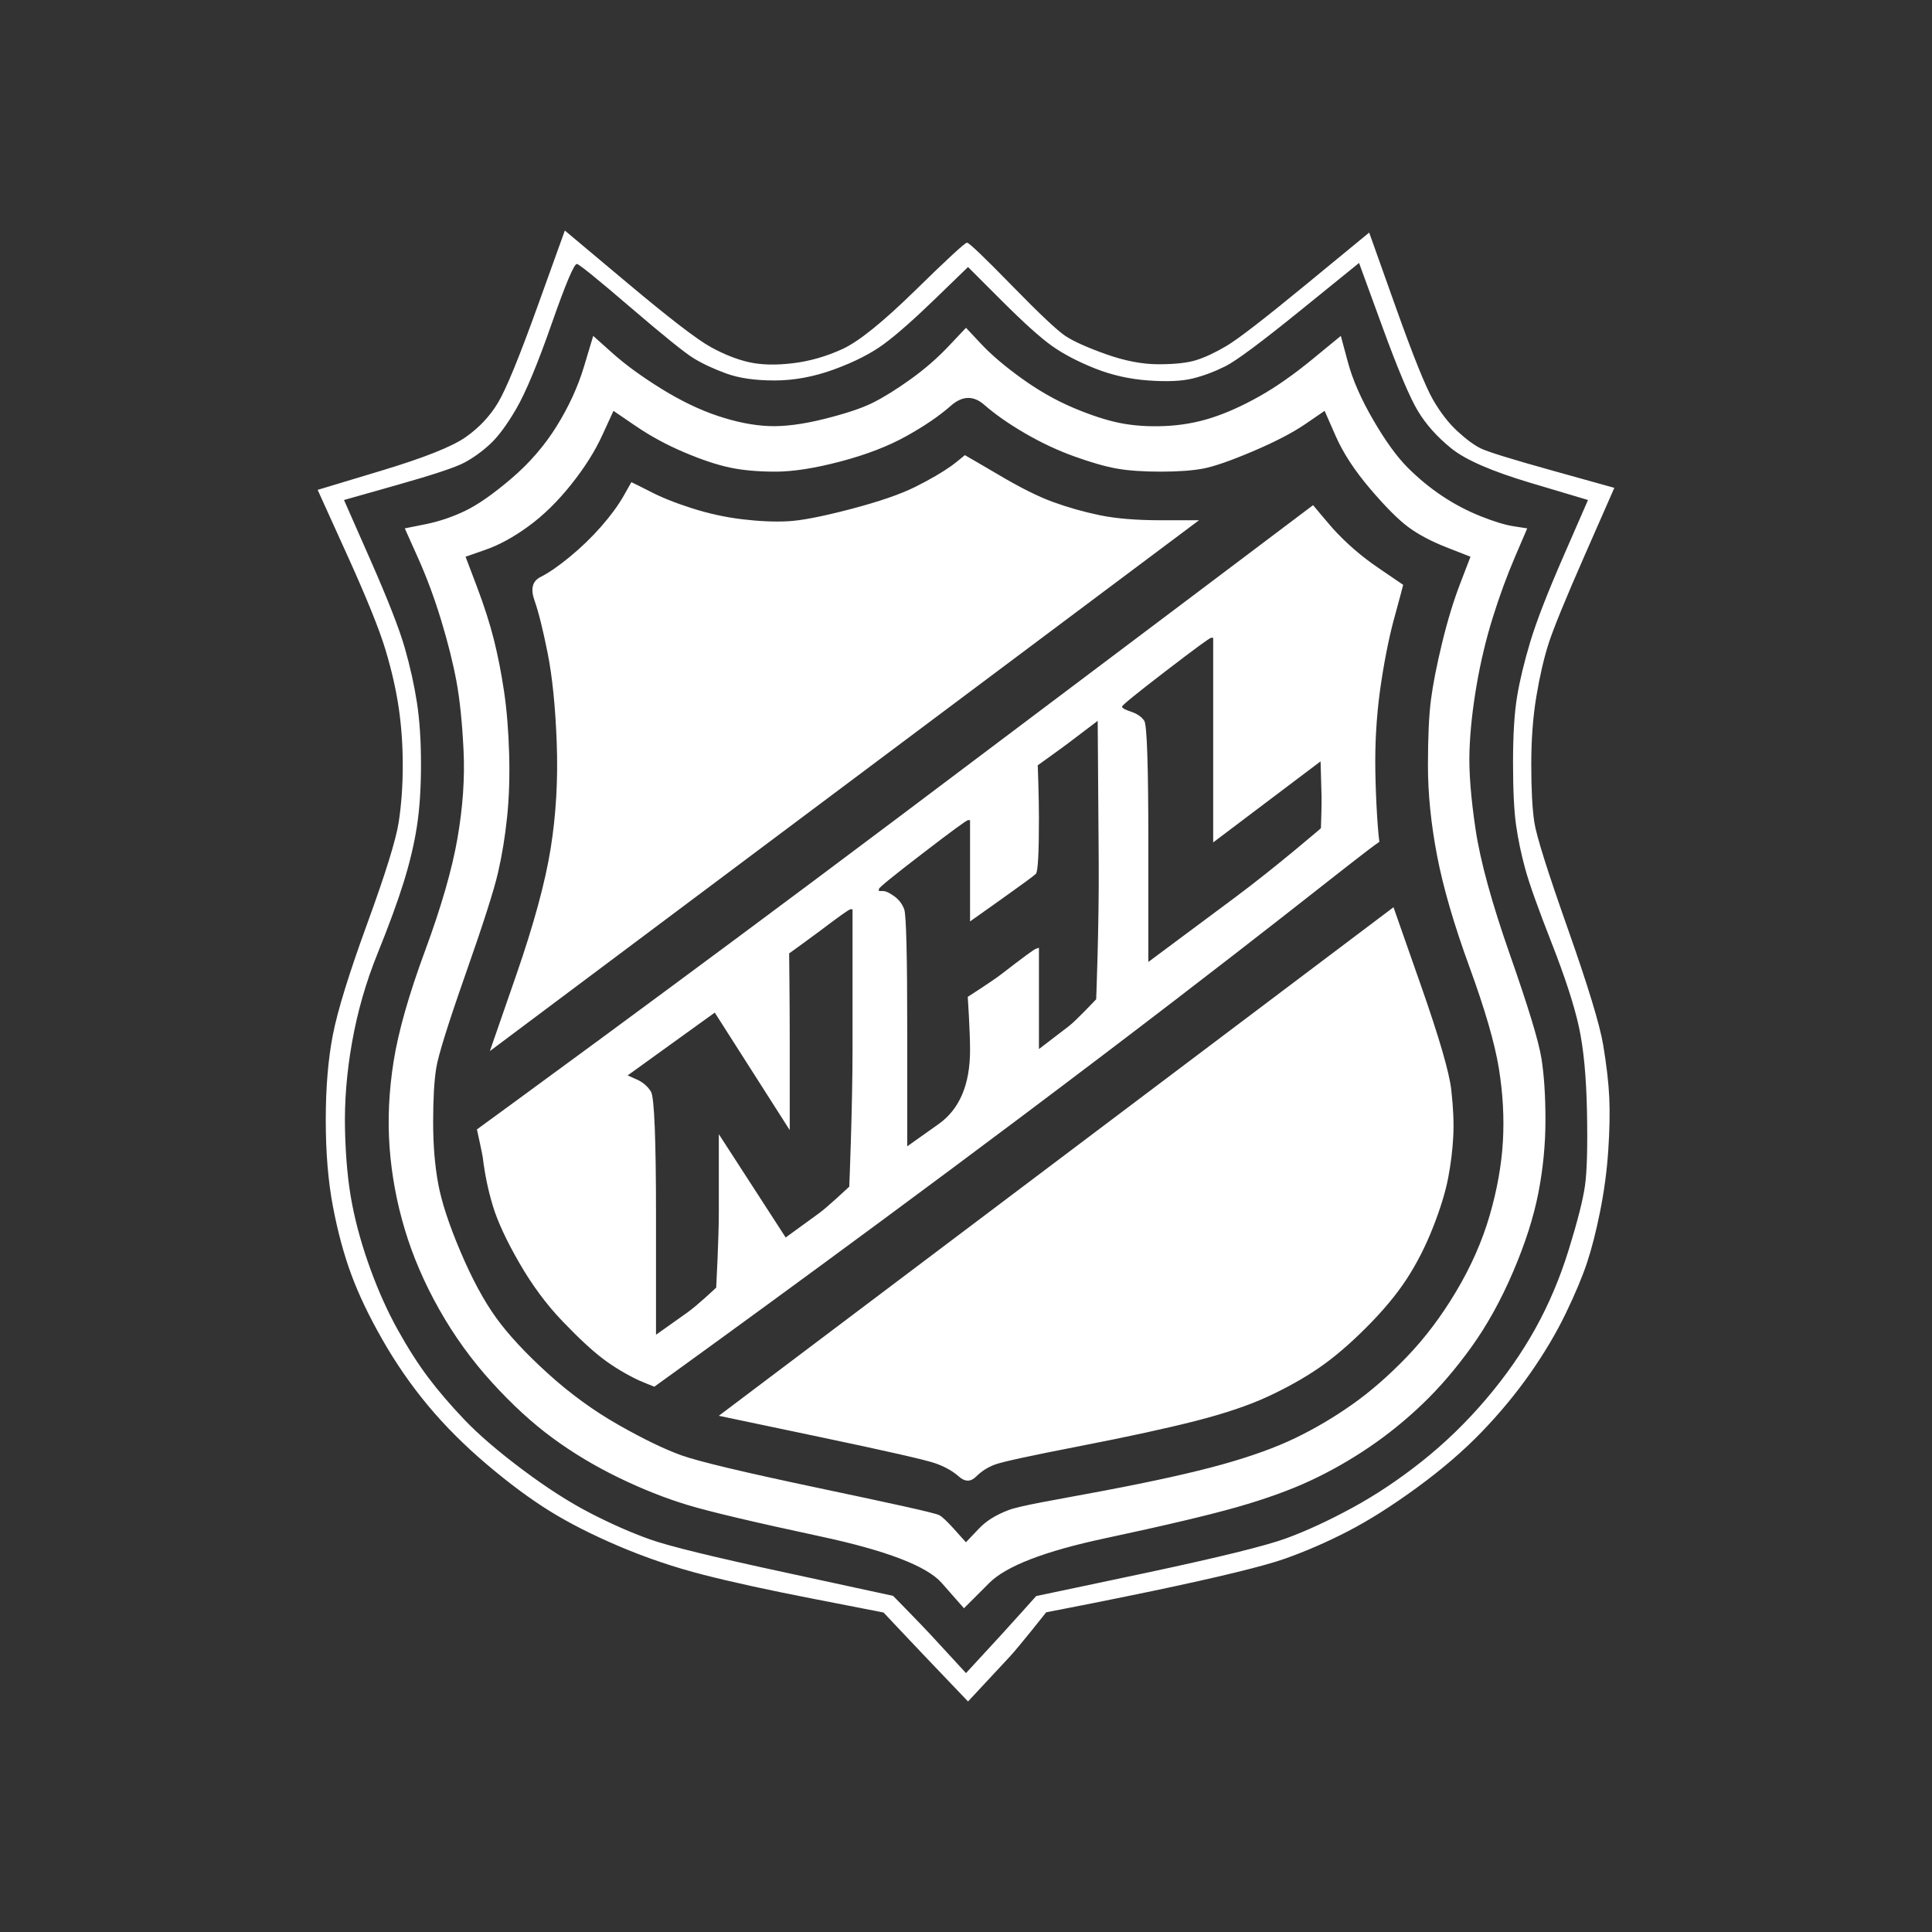 <?xml version="1.0" encoding="UTF-8" standalone="no"?>
<!DOCTYPE svg PUBLIC "-//W3C//DTD SVG 1.1//EN" "http://www.w3.org/Graphics/SVG/1.1/DTD/svg11.dtd">
<!-- Created with Vectornator (http://vectornator.io/) -->
<svg height="100%" stroke-miterlimit="10" style="fill-rule:nonzero;clip-rule:evenodd;stroke-linecap:round;stroke-linejoin:round;" version="1.1" viewBox="0 0 500 500" width="100%" xml:space="preserve" xmlns="http://www.w3.org/2000/svg" xmlns:vectornator="http://vectornator.io" xmlns:xlink="http://www.w3.org/1999/xlink">
<rect x="0" y="0" width="500" height="500" fill="#333333" stroke="none"/>
<defs/>
<g id="Layer-1" vectornator:layerName="Layer 1">
<path d="M139.101 79.326C134.382 92.435 130.974 100.737 128.877 104.232C126.779 107.728 123.983 110.699 120.487 113.146C116.992 115.593 109.738 118.477 98.727 121.798C93.221 123.458 87.716 125.119 82.21 126.779C84.744 132.372 87.279 137.965 89.813 143.558C94.882 154.744 98.203 162.959 99.776 168.202C101.349 173.446 102.485 178.427 103.184 183.146C103.883 187.865 104.232 192.847 104.232 198.09C104.232 203.333 103.883 208.227 103.184 212.772C102.485 217.316 99.776 226.055 95.056 238.989C90.337 251.923 87.366 261.536 86.143 267.828C84.919 274.12 84.307 281.461 84.307 289.85C84.307 298.24 84.919 305.668 86.143 312.135C87.366 318.602 88.939 324.457 90.862 329.7C92.784 334.944 95.493 340.624 98.989 346.741C102.485 352.859 106.417 358.539 110.787 363.783C115.156 369.026 120.225 374.095 125.993 378.989C131.761 383.882 137.179 387.902 142.247 391.048C147.316 394.194 153.346 397.253 160.337 400.224C167.328 403.196 174.582 405.643 182.098 407.565C189.613 409.488 199.226 411.585 210.936 413.857C215.9 414.82 228.659 417.316 228.659 417.316C228.659 417.316 235.284 424.37 239.513 428.801C243.184 432.646 246.854 436.492 250.524 440.337C254.107 436.492 257.69 432.646 261.273 428.801C263.758 426.135 270.748 417.266 270.748 417.266C270.748 417.266 286.822 414.158 298.24 411.76C315.718 408.09 327.166 405.293 332.584 403.37C338.002 401.448 343.421 399.088 348.839 396.292C354.257 393.495 360.2 389.738 366.666 385.018C373.133 380.299 378.726 375.493 383.445 370.599C388.165 365.705 392.359 360.636 396.03 355.393C399.7 350.15 402.759 344.994 405.206 339.925C407.653 334.856 409.488 330.487 410.711 326.816C411.935 323.146 413.071 318.689 414.12 313.446C415.168 308.202 415.867 302.959 416.217 297.715C416.566 292.472 416.654 287.928 416.479 284.082C416.304 280.237 415.78 275.693 414.906 270.449C414.032 265.206 410.973 255.156 405.73 240.3C400.487 225.443 397.603 216.267 397.078 212.772C396.554 209.276 396.292 204.295 396.292 197.828C396.292 191.361 396.729 185.506 397.603 180.262C398.477 175.019 399.525 170.475 400.749 166.629C401.972 162.784 405.118 155.094 410.187 143.558C412.721 137.79 415.256 132.023 417.79 126.255C412.459 124.769 407.128 123.284 401.797 121.798C391.136 118.827 384.931 116.904 383.183 116.03C381.435 115.156 379.425 113.671 377.153 111.573C374.881 109.476 372.784 106.767 370.861 103.446C368.939 100.125 365.705 92.085 361.161 79.326C358.889 72.947 356.617 66.567 354.344 60.188C348.926 64.645 343.508 69.102 338.09 73.558C327.253 82.472 320.349 87.803 317.378 89.551C314.407 91.299 311.785 92.522 309.513 93.221C307.241 93.92 304.007 94.27 299.813 94.27C295.618 94.27 291.074 93.396 286.18 91.648C281.286 89.9 277.79 88.327 275.693 86.929C273.595 85.531 268.964 81.161 261.798 73.821C254.632 66.48 250.787 62.809 250.262 62.809C249.738 62.809 245.281 66.917 236.891 75.131C228.502 83.346 222.21 88.415 218.015 90.337C213.82 92.26 209.538 93.483 205.169 94.008C200.799 94.532 197.041 94.445 193.895 93.746C190.749 93.046 187.428 91.736 183.933 89.813C180.437 87.891 173.271 82.385 162.435 73.296C157.016 68.752 151.598 64.208 146.18 59.663C143.82 66.218 141.461 72.772 139.101 79.326ZM149.326 68.315C150.025 68.49 154.657 72.248 163.221 79.588C171.785 86.929 177.204 91.299 179.476 92.697C181.748 94.095 184.544 95.406 187.865 96.629C191.186 97.853 195.381 98.465 200.45 98.465C205.518 98.465 210.674 97.503 215.918 95.581C221.161 93.658 225.443 91.474 228.764 89.026C232.085 86.58 236.542 82.647 242.135 77.229C244.931 74.52 247.728 71.811 250.524 69.102C253.408 71.985 256.292 74.869 259.176 77.753C264.944 83.521 269.313 87.454 272.285 89.551C275.256 91.648 278.926 93.571 283.296 95.319C287.665 97.067 292.297 98.115 297.191 98.465C302.085 98.814 305.93 98.639 308.726 97.94C311.523 97.241 314.319 96.193 317.116 94.794C319.912 93.396 326.379 88.59 336.517 80.375C341.585 76.267 346.654 72.16 351.723 68.053C353.733 73.558 355.743 79.064 357.753 84.57C361.773 95.581 364.831 102.834 366.929 106.33C369.026 109.825 371.91 113.059 375.58 116.03C379.251 119.002 386.067 121.973 396.03 124.944C401.011 126.43 405.992 127.915 410.973 129.401C408.876 134.207 406.779 139.014 404.681 143.82C400.487 153.433 397.603 160.862 396.03 166.105C394.457 171.348 393.321 176.068 392.621 180.262C391.922 184.457 391.573 190.137 391.573 197.303C391.573 204.47 391.835 209.888 392.359 213.558C392.884 217.229 393.67 220.986 394.719 224.832C395.768 228.677 398.04 235.056 401.535 243.97C405.031 252.884 407.39 260.137 408.614 265.73C409.837 271.323 410.537 278.664 410.711 287.753C410.886 296.841 410.711 303.221 410.187 306.891C409.663 310.562 408.264 316.067 405.992 323.408C403.72 330.749 400.836 337.565 397.341 343.857C393.845 350.15 389.563 356.267 384.494 362.21C379.425 368.152 373.92 373.483 367.977 378.202C362.035 382.921 356.005 386.941 349.887 390.262C343.77 393.583 338.09 396.204 332.846 398.127C327.603 400.05 315.543 403.021 296.667 407.041C285.749 409.366 268.167 413.056 268.167 413.056C268.167 413.056 261.755 420.233 259.176 423.033C256.117 426.354 253.059 429.675 250 432.996C246.941 429.675 243.883 426.354 240.824 423.033C238.41 420.413 231.13 413.007 231.13 413.007C231.13 413.007 214.918 409.475 203.596 407.041C184.894 403.021 173.096 400.137 168.202 398.389C163.309 396.641 158.152 394.369 152.734 391.573C147.316 388.776 141.461 385.018 135.169 380.299C128.877 375.58 123.895 371.298 120.225 367.453C116.555 363.608 113.409 359.937 110.787 356.442C108.165 352.946 105.543 348.839 102.922 344.12C100.3 339.401 97.94 334.157 95.843 328.389C93.746 322.622 92.173 317.029 91.124 311.61C90.075 306.192 89.463 299.813 89.289 292.472C89.114 285.131 89.726 277.528 91.124 269.663C92.522 261.798 94.707 254.195 97.678 246.854C100.649 239.513 102.922 233.308 104.495 228.24C106.068 223.171 107.204 218.365 107.903 213.82C108.602 209.276 108.952 203.945 108.952 197.828C108.952 191.71 108.602 186.38 107.903 181.835C107.204 177.291 106.155 172.572 104.757 167.678C103.359 162.784 100.387 155.181 95.843 144.869C93.571 139.713 91.299 134.557 89.026 129.401C93.658 128.09 98.29 126.779 102.922 125.468C112.185 122.847 117.953 120.924 120.225 119.701C122.497 118.477 124.682 116.904 126.779 114.982C128.877 113.059 131.149 110 133.596 105.806C136.043 101.611 139.101 94.27 142.772 83.783C146.442 73.296 148.627 68.14 149.326 68.315ZM245.543 89.551C242.572 92.697 239.251 95.581 235.581 98.203C231.91 100.824 228.677 102.834 225.88 104.232C223.084 105.631 218.889 107.029 213.296 108.427C207.703 109.825 202.896 110.437 198.877 110.262C194.857 110.088 190.487 109.214 185.768 107.641C181.049 106.068 176.155 103.708 171.086 100.562C166.018 97.416 161.823 94.357 158.502 91.386C156.842 89.9 155.181 88.415 153.521 86.929C152.734 89.551 151.948 92.173 151.161 94.794C149.588 100.038 147.229 105.194 144.083 110.262C140.937 115.331 137.004 119.875 132.285 123.895C127.566 127.915 123.546 130.712 120.225 132.285C116.904 133.858 113.496 134.994 110 135.693C108.252 136.043 106.505 136.392 104.757 136.742C105.893 139.276 107.029 141.81 108.165 144.345C110.437 149.413 112.447 154.832 114.195 160.599C115.943 166.367 117.254 171.611 118.128 176.33C119.002 181.049 119.613 186.991 119.963 194.157C120.312 201.323 119.788 208.926 118.39 216.966C116.992 225.006 114.195 234.707 110 246.067C105.806 257.428 103.096 266.954 101.873 274.644C100.649 282.335 100.3 289.763 100.824 296.929C101.349 304.095 102.659 311.173 104.757 318.165C106.854 325.156 109.825 332.06 113.671 338.876C117.516 345.693 122.06 351.985 127.304 357.753C132.547 363.52 137.79 368.327 143.034 372.172C148.277 376.017 153.958 379.425 160.075 382.397C166.192 385.368 172.135 387.728 177.903 389.475C183.671 391.223 195.119 393.932 212.247 397.603C229.376 401.273 239.863 405.293 243.708 409.663C245.63 411.847 247.553 414.032 249.476 416.217C251.66 414.032 253.845 411.847 256.03 409.663C260.399 405.293 270.362 401.448 285.918 398.127C301.473 394.806 312.921 392.097 320.262 390C327.603 387.902 333.895 385.63 339.138 383.183C344.382 380.736 349.45 377.852 354.344 374.532C359.238 371.211 363.87 367.453 368.239 363.258C372.609 359.063 376.804 354.17 380.824 348.577C384.844 342.984 388.427 336.517 391.573 329.176C394.719 321.835 396.904 315.019 398.127 308.726C399.351 302.434 399.962 296.142 399.962 289.85C399.962 283.558 399.613 278.227 398.914 273.858C398.214 269.488 395.505 260.574 390.786 247.116C386.067 233.658 383.096 222.822 381.872 214.607C380.649 206.392 380.125 199.663 380.299 194.42C380.474 189.176 381.086 183.496 382.135 177.378C383.183 171.261 384.582 165.406 386.329 159.813C388.077 154.22 390 148.976 392.097 144.083C393.146 141.636 394.194 139.189 395.243 136.742C394.107 136.567 392.971 136.392 391.835 136.217C389.563 135.868 386.679 134.994 383.183 133.596C379.688 132.197 376.367 130.45 373.221 128.352C370.075 126.255 367.103 123.808 364.307 121.011C361.51 118.215 358.539 114.108 355.393 108.689C352.247 103.271 350.062 98.29 348.839 93.746C348.227 91.474 347.615 89.201 347.004 86.929C344.557 88.939 342.11 90.949 339.663 92.959C334.769 96.979 330.137 100.213 325.768 102.659C321.398 105.106 317.291 106.942 313.446 108.165C309.6 109.389 305.58 110.088 301.386 110.262C297.191 110.437 293.346 110.175 289.85 109.476C286.354 108.777 282.335 107.466 277.79 105.543C273.246 103.621 268.789 101.086 264.419 97.94C260.05 94.794 256.554 91.823 253.933 89.026C252.622 87.628 251.311 86.23 250 84.832C248.514 86.405 247.029 87.978 245.543 89.551ZM254.719 104.757C257.516 107.204 261.011 109.651 265.206 112.098C269.401 114.545 273.683 116.555 278.052 118.128C282.422 119.701 286.092 120.749 289.064 121.274C292.035 121.798 295.793 122.06 300.337 122.06C304.881 122.06 308.552 121.798 311.348 121.274C314.145 120.749 318.427 119.264 324.195 116.817C329.962 114.37 334.507 112.01 337.828 109.738C339.488 108.602 341.148 107.466 342.809 106.33C343.77 108.515 344.731 110.699 345.693 112.884C347.615 117.254 350.587 121.798 354.607 126.517C358.627 131.236 361.947 134.557 364.569 136.48C367.191 138.402 370.512 140.15 374.532 141.723C376.542 142.51 378.552 143.296 380.562 144.083C379.688 146.355 378.814 148.627 377.94 150.899C376.192 155.443 374.619 160.599 373.221 166.367C371.822 172.135 370.861 177.029 370.337 181.049C369.813 185.069 369.55 190.749 369.55 198.09C369.55 205.431 370.337 213.209 371.91 221.423C373.483 229.638 376.279 239.251 380.299 250.262C384.319 261.273 386.854 270.012 387.902 276.479C388.951 282.946 389.301 289.238 388.951 295.356C388.601 301.473 387.465 307.853 385.543 314.494C383.62 321.136 380.736 327.69 376.891 334.157C373.046 340.624 368.764 346.304 364.045 351.198C359.326 356.092 354.607 360.2 349.887 363.52C345.168 366.841 340.274 369.725 335.206 372.172C330.137 374.619 323.845 376.891 316.329 378.989C308.814 381.086 298.589 383.358 285.655 385.805C272.722 388.252 264.035 389.632 260.889 390.855C257.743 392.079 255.169 393.612 253.247 395.71C252.285 396.758 250.948 398.086 249.987 399.135C248.938 398.086 244.593 392.796 243.02 392.097C241.447 391.398 230.512 389.038 211.461 385.018C192.41 380.998 180.699 378.202 176.33 376.629C171.96 375.056 166.542 372.434 160.075 368.764C153.608 365.093 147.491 360.636 141.723 355.393C135.955 350.15 131.498 345.343 128.352 340.974C125.206 336.604 122.148 330.924 119.176 323.932C116.205 316.941 114.282 311.086 113.409 306.367C112.535 301.648 112.098 296.317 112.098 290.374C112.098 284.432 112.36 279.8 112.884 276.479C113.409 273.159 115.943 265.031 120.487 252.097C125.031 239.164 127.828 230.425 128.877 225.88C129.925 221.336 130.712 216.529 131.236 211.461C131.761 206.392 131.935 200.886 131.761 194.944C131.586 189.001 131.149 183.671 130.45 178.951C129.751 174.232 128.877 169.775 127.828 165.581C126.779 161.386 125.294 156.754 123.371 151.686C122.41 149.151 121.448 146.617 120.487 144.083C122.235 143.471 123.983 142.859 125.731 142.247C129.226 141.024 132.897 139.014 136.742 136.217C140.587 133.421 144.257 129.838 147.753 125.468C151.249 121.099 153.958 116.817 155.88 112.622C156.842 110.525 157.803 108.427 158.764 106.33C160.687 107.641 162.609 108.952 164.532 110.262C168.377 112.884 172.572 115.156 177.116 117.079C181.661 119.002 185.593 120.312 188.914 121.011C192.235 121.711 196.167 122.06 200.712 122.06C205.256 122.06 210.849 121.186 217.491 119.438C224.132 117.691 229.813 115.506 234.532 112.884C239.251 110.262 243.096 107.641 246.067 105.019C249.039 102.397 251.923 102.31 254.719 104.757ZM246.33 120.487C243.883 122.235 240.737 124.07 236.891 125.993C233.046 127.915 227.453 129.838 220.112 131.761C212.772 133.683 207.353 134.732 203.858 134.907C200.362 135.081 196.43 134.907 192.06 134.382C187.691 133.858 183.321 132.897 178.951 131.498C174.582 130.1 170.912 128.614 167.94 127.041C166.44 126.247 163.399 124.783 163.399 124.783C163.399 124.783 162.078 127.141 161.386 128.352C159.988 130.799 158.065 133.421 155.618 136.217C153.171 139.014 150.462 141.636 147.491 144.083C144.52 146.53 141.985 148.277 139.888 149.326C137.79 150.375 137.266 152.385 138.315 155.356C139.364 158.327 140.5 162.872 141.723 168.989C142.947 175.106 143.733 182.884 144.083 192.322C144.432 201.76 143.908 210.849 142.51 219.588C141.111 228.327 138.14 239.251 133.596 252.36C131.324 258.914 129.051 265.468 126.779 272.022C157.366 249.126 187.953 226.23 218.539 203.333C249.126 180.437 279.713 157.541 310.3 134.644C307.066 134.644 303.833 134.644 300.599 134.644C294.132 134.644 288.801 134.207 284.607 133.334C280.412 132.46 276.392 131.324 272.547 129.925C268.702 128.527 263.982 126.168 258.389 122.847C254.955 120.807 249.708 117.789 249.708 117.789C249.708 117.789 247.274 119.813 246.33 120.487ZM231.91 211.985C174.141 255.417 123.427 292.291 123.427 292.291C123.427 292.291 124.841 298.695 124.944 299.55C125.468 303.92 126.342 308.115 127.566 312.135C128.789 316.155 131.061 321.049 134.382 326.816C137.703 332.584 141.461 337.653 145.656 342.022C149.85 346.392 153.346 349.625 156.143 351.723C158.939 353.82 161.998 355.655 165.319 357.228C166.02 357.561 169.344 358.879 169.344 358.879C169.344 358.879 214.688 326.266 263.895 289.326C326.292 242.484 351.198 221.763 356.975 217.871C356.451 214.025 355.917 204.033 355.917 197.041C355.917 190.05 356.442 183.146 357.49 176.33C358.539 169.513 359.763 163.658 361.161 158.764C361.862 156.311 363.138 151.354 363.138 151.354C363.138 151.354 358.883 148.448 356.704 146.966C352.334 143.995 348.402 140.587 344.906 136.742C344.162 135.924 339.824 130.736 339.824 130.736C339.824 130.736 288.462 169.468 231.91 211.985ZM313.446 165.056C313.62 165.056 313.795 165.056 313.97 165.056C313.97 173.883 313.97 182.709 313.97 191.536C313.97 200.362 313.97 209.189 313.97 218.015C318.602 214.519 323.233 211.024 327.865 207.528C332.497 204.033 337.128 200.537 341.76 197.041C341.848 200.1 341.935 203.159 342.022 206.217C342.075 208.056 341.852 214.347 341.852 214.347C341.852 214.347 330.25 224.349 319.738 232.172C312.222 237.765 304.707 243.358 297.191 248.951C297.191 238.814 297.191 228.677 297.191 218.539C297.191 198.265 296.841 187.603 296.142 186.554C295.443 185.506 294.307 184.719 292.734 184.195C291.161 183.671 290.374 183.234 290.374 182.884C290.374 182.534 294.132 179.476 301.648 173.708C309.163 167.94 313.096 165.056 313.446 165.056ZM284.082 186.554C284.17 198.702 284.257 210.849 284.345 222.996C284.461 239.244 283.69 258.607 283.69 258.607C283.69 258.607 278.478 264.137 276.742 265.468C274.12 267.478 271.498 269.488 268.876 271.498C268.876 267.129 268.876 262.759 268.876 258.389C268.876 254.02 268.876 249.65 268.876 245.281C268.614 245.368 268.352 245.456 268.09 245.543C267.566 245.718 264.594 247.903 259.176 252.097C256.805 253.933 250.455 257.985 250.455 257.985C250.455 257.985 251.049 266.747 251.049 271.76C251.049 280.674 248.34 287.054 242.921 290.899C240.212 292.821 237.503 294.744 234.794 296.667C234.794 286.791 234.794 276.916 234.794 267.041C234.794 247.291 234.532 236.717 234.008 235.318C233.483 233.92 232.609 232.784 231.386 231.91C230.162 231.036 229.201 230.599 228.502 230.599C228.152 230.599 227.803 230.599 227.453 230.599C227.453 230.425 227.453 230.25 227.453 230.075C227.453 229.725 231.211 226.667 238.727 220.899C246.242 215.131 250.175 212.247 250.524 212.247C250.699 212.247 250.874 212.247 251.049 212.247C251.049 216.617 251.049 220.986 251.049 225.356C251.049 229.725 251.049 234.095 251.049 238.464C253.758 236.542 256.467 234.619 259.176 232.697C264.594 228.851 267.566 226.667 268.09 226.142C268.614 225.618 268.876 220.812 268.876 211.723C268.876 206.105 268.569 198.052 268.569 198.052C268.569 198.052 274.544 193.791 276.479 192.322C279.014 190.4 281.548 188.477 284.082 186.554ZM273.333 300.599C244.232 322.534 215.131 344.469 186.03 366.404C194.769 368.239 203.508 370.075 212.247 371.91C229.725 375.58 239.688 377.852 242.135 378.726C244.582 379.6 246.592 380.736 248.165 382.135C249.738 383.533 251.223 383.533 252.622 382.135C254.02 380.736 255.68 379.688 257.603 378.989C259.526 378.289 266.779 376.716 279.363 374.269C291.947 371.822 301.997 369.638 309.513 367.715C317.029 365.793 323.233 363.695 328.127 361.423C333.021 359.151 337.391 356.704 341.236 354.082C345.081 351.46 349.188 347.965 353.558 343.595C357.927 339.226 361.423 335.031 364.045 331.011C366.666 326.991 368.939 322.534 370.861 317.64C372.784 312.746 374.095 308.464 374.794 304.794C375.493 301.123 375.93 297.54 376.105 294.045C376.279 290.549 376.105 286.529 375.58 281.985C375.056 277.441 372.434 268.439 367.715 254.981C365.356 248.252 362.996 241.523 360.636 234.794C331.535 256.729 302.434 278.664 273.333 300.599ZM220.112 235.318C220.287 235.318 220.462 235.318 220.637 235.318C220.637 247.378 220.637 259.438 220.637 271.498C220.637 286.508 219.792 307.107 219.792 307.107C219.792 307.107 214.163 312.386 211.985 313.97C209.101 316.067 206.217 318.165 203.333 320.262C200.45 315.805 197.566 311.348 194.682 306.891C191.798 302.434 188.914 297.977 186.03 293.521C186.03 300.25 186.03 306.979 186.03 313.708C186.03 320.608 185.349 333.237 185.349 333.237C185.349 333.237 180.543 337.789 177.903 339.663C175.194 341.585 172.485 343.508 169.775 345.431C169.775 335.293 169.775 325.156 169.775 315.019C169.775 294.744 169.338 283.908 168.465 282.509C167.591 281.111 166.367 280.062 164.794 279.363C164.008 279.014 163.221 278.664 162.435 278.315C166.192 275.605 169.95 272.896 173.708 270.187C177.466 267.478 181.224 264.769 184.981 262.06C188.215 267.129 191.448 272.197 194.682 277.266C197.915 282.335 201.149 287.403 204.382 292.472C204.382 284.869 204.382 277.266 204.382 269.663C204.382 259.108 204.228 246.748 204.228 246.748C204.228 246.748 210.435 242.262 211.985 241.086C217.054 237.241 219.763 235.318 220.112 235.318Z" fill="#ffffff" fill-rule="nonzero" opacity="1" stroke="none" vectornator:layerName="Curve 1"/>
</g>
</svg>
